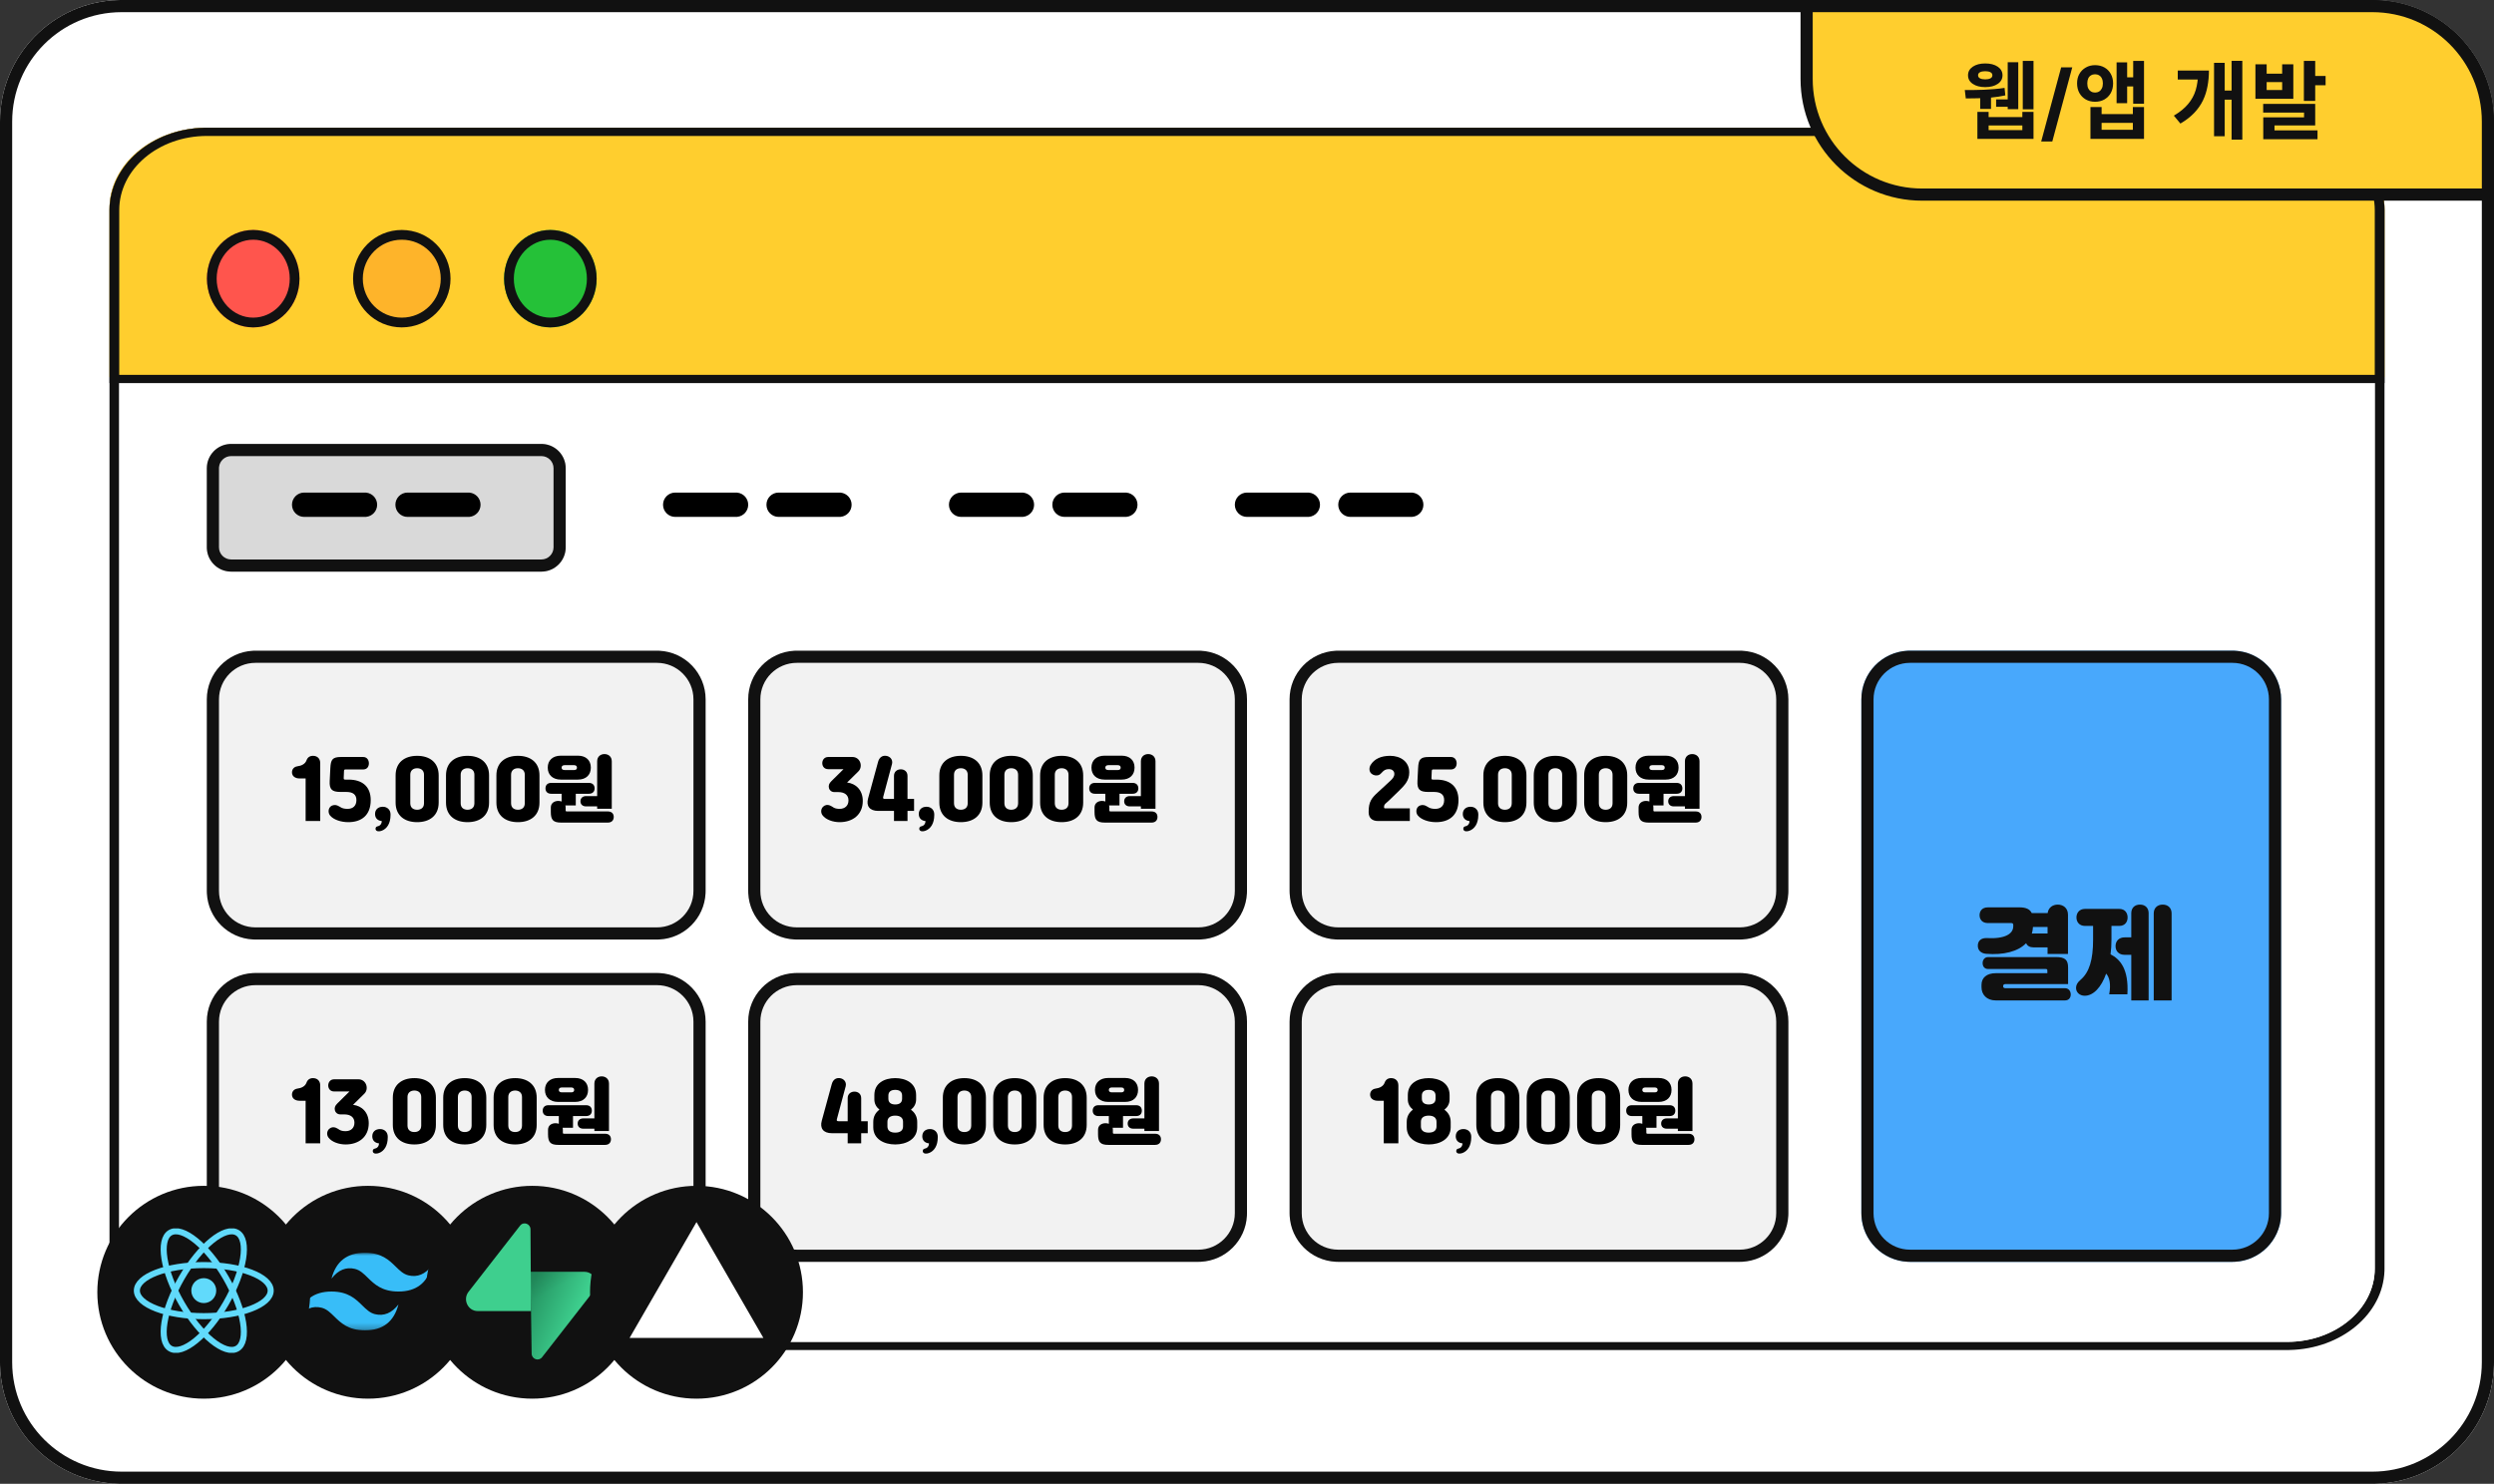 <svg width="410" height="244" viewBox="0 0 410 244" fill="none" xmlns="http://www.w3.org/2000/svg">
<rect x="0" y="0" width="410" height="244" fill="#333333" stroke="none"/>
<path d="M0 20C0 8.954 8.954 0 20 0H390C401.046 0 410 8.954 410 20V224C410 235.046 401.046 244 390 244H20C8.954 244 0 235.046 0 224V20Z" fill="white"/>
<path d="M390 242V244H20V242H390ZM408 224V20C408 10.059 399.941 2 390 2H20C10.059 2 2 10.059 2 20V224C2 233.941 10.059 242 20 242V244L19.483 243.993C8.848 243.724 0.276 235.152 0.007 224.517L0 224V20C2.79059e-06 9.127 8.676 0.281 19.483 0.007L20 0H390L390.517 0.007C401.324 0.281 410 9.127 410 20V224L409.993 224.517C409.724 235.152 401.152 243.724 390.517 243.993L390 244V242C399.941 242 408 233.941 408 224Z" fill="#111111"/>
<path d="M375.983 220.66V222H34.017V220.66H375.983ZM390.398 208.6V34.4C390.398 27.739 383.944 22.34 375.983 22.34H34.017C26.056 22.34 19.602 27.739 19.602 34.4V208.6C19.602 215.261 26.056 220.66 34.017 220.66V222L33.603 221.995C25.086 221.815 18.221 216.072 18.006 208.946L18 208.6V34.4C18 27.115 24.949 21.188 33.603 21.005L34.017 21H375.983L376.397 21.005C385.051 21.188 392 27.115 392 34.4V208.6L391.995 208.946C391.779 216.072 384.914 221.815 376.397 221.995L375.983 222V220.66C383.944 220.66 390.398 215.261 390.398 208.6Z" fill="#111111"/>
<path d="M34.017 220.66H375.983C383.944 220.66 390.398 215.261 390.398 208.6V34.4C390.398 27.739 383.944 22.34 375.983 22.34H34.017C26.056 22.34 19.602 27.739 19.602 34.4V208.6C19.602 215.261 26.056 220.66 34.017 220.66Z" fill="white"/>
<path d="M18 34.226C18 26.921 25.171 21 34.017 21H375.983C384.829 21 392 26.921 392 34.226V62H18V34.226Z" fill="#FFCE2E"/>
<path d="M390.398 34.548C390.398 27.814 383.944 22.355 375.983 22.355H34.017C26.056 22.355 19.602 27.814 19.602 34.548V61.645H390.398V34.548ZM392 63H18V34.548C18 27.183 24.949 21.19 33.603 21.005L34.017 21H375.983L376.397 21.005C385.051 21.19 392 27.183 392 34.548V63Z" fill="#111111"/>
<path d="M49.234 45.826C49.234 50.249 45.828 53.835 41.626 53.835C37.424 53.835 34.018 50.249 34.018 45.826C34.018 41.403 37.424 37.818 41.626 37.818C45.828 37.818 49.234 41.403 49.234 45.826Z" fill="#FF554D"/>
<path d="M47.632 45.826C47.632 42.21 44.867 39.42 41.626 39.42C38.385 39.42 35.619 42.21 35.619 45.826C35.619 49.443 38.385 52.233 41.626 52.233V53.835C37.424 53.835 34.018 50.249 34.018 45.826C34.018 41.403 37.424 37.818 41.626 37.818C45.828 37.818 49.234 41.403 49.234 45.826C49.234 50.249 45.828 53.835 41.626 53.835V52.233C44.867 52.233 47.632 49.443 47.632 45.826Z" fill="#111111"/>
<path d="M74.06 45.826C74.06 50.249 70.475 53.835 66.052 53.835C61.629 53.835 58.043 50.249 58.043 45.826C58.043 41.403 61.629 37.818 66.052 37.818C70.475 37.818 74.06 41.403 74.06 45.826Z" fill="#FEB42A"/>
<path d="M72.458 45.826C72.458 42.288 69.59 39.42 66.052 39.42C62.513 39.42 59.645 42.288 59.645 45.826C59.645 49.365 62.513 52.233 66.052 52.233V53.835C61.629 53.835 58.043 50.249 58.043 45.826C58.043 41.403 61.629 37.818 66.052 37.818C70.475 37.818 74.06 41.403 74.06 45.826C74.06 50.249 70.475 53.835 66.052 53.835V52.233C69.59 52.233 72.458 49.365 72.458 45.826Z" fill="#111111"/>
<path d="M98.085 45.826C98.085 50.249 94.679 53.835 90.477 53.835C86.275 53.835 82.869 50.249 82.869 45.826C82.869 41.403 86.275 37.818 90.477 37.818C94.679 37.818 98.085 41.403 98.085 45.826Z" fill="#25C138"/>
<path d="M96.484 45.826C96.484 42.21 93.718 39.42 90.477 39.42C87.236 39.42 84.471 42.21 84.471 45.826C84.471 49.443 87.236 52.233 90.477 52.233V53.835C86.275 53.835 82.869 50.249 82.869 45.826C82.869 41.403 86.275 37.818 90.477 37.818C94.679 37.818 98.085 41.403 98.085 45.826C98.085 50.249 94.679 53.835 90.477 53.835V52.233C93.718 52.233 96.484 49.443 96.484 45.826Z" fill="#111111"/>
<path d="M34 77C34 74.791 35.791 73 38 73H89C91.209 73 93 74.791 93 77V90C93 92.209 91.209 94 89 94H38C35.791 94 34 92.209 34 90V77Z" fill="#D9D9D9"/>
<path d="M89 92V94H38V92H89ZM91 90V77C91 75.895 90.105 75 89 75H38C36.964 75 36.113 75.787 36.011 76.796L36 77V90C36 91.105 36.895 92 38 92V94L37.794 93.995C35.749 93.891 34.109 92.251 34.005 90.206L34 90V77C34 74.86 35.681 73.112 37.794 73.005L38 73H89L89.206 73.005C91.319 73.112 93 74.86 93 77V90L92.995 90.206C92.891 92.251 91.251 93.891 89.206 93.995L89 94V92C90.105 92 91 91.105 91 90Z" fill="#111111"/>
<path d="M60 81L60.204 81.011C61.213 81.113 62 81.964 62 83C62 84.036 61.213 84.887 60.204 84.989L60 85H50C48.895 85 48 84.105 48 83C48 81.895 48.895 81 50 81H60Z" fill="black"/>
<path d="M121 81L121.204 81.011C122.213 81.113 123 81.964 123 83C123 84.036 122.213 84.887 121.204 84.989L121 85H111C109.895 85 109 84.105 109 83C109 81.895 109.895 81 111 81H121Z" fill="black"/>
<path d="M168 81L168.204 81.011C169.213 81.113 170 81.964 170 83C170 84.036 169.213 84.887 168.204 84.989L168 85H158C156.895 85 156 84.105 156 83C156 81.895 156.895 81 158 81H168Z" fill="black"/>
<path d="M215 81L215.204 81.011C216.213 81.113 217 81.964 217 83C217 84.036 216.213 84.887 215.204 84.989L215 85H205C203.895 85 203 84.105 203 83C203 81.895 203.895 81 205 81H215Z" fill="black"/>
<path d="M77 81L77.204 81.011C78.213 81.113 79 81.964 79 83C79 84.036 78.213 84.887 77.204 84.989L77 85H67C65.895 85 65 84.105 65 83C65 81.895 65.895 81 67 81H77Z" fill="black"/>
<path d="M138 81L138.204 81.011C139.213 81.113 140 81.964 140 83C140 84.036 139.213 84.887 138.204 84.989L138 85H128C126.895 85 126 84.105 126 83C126 81.895 126.895 81 128 81H138Z" fill="black"/>
<path d="M185 81L185.204 81.011C186.213 81.113 187 81.964 187 83C187 84.036 186.213 84.887 185.204 84.989L185 85H175C173.895 85 173 84.105 173 83C173 81.895 173.895 81 175 81H185Z" fill="black"/>
<path d="M232 81L232.204 81.011C233.213 81.113 234 81.964 234 83C234 84.036 233.213 84.887 232.204 84.989L232 85H222C220.895 85 220 84.105 220 83C220 81.895 220.895 81 222 81H232Z" fill="black"/>
<path d="M34 115C34 110.582 37.582 107 42 107H108C112.418 107 116 110.582 116 115V146.5C116 150.918 112.418 154.5 108 154.5H42C37.582 154.5 34 150.918 34 146.5V115Z" fill="#F2F2F2"/>
<path d="M108 152.5V154.5H42V152.5H108ZM114 146.5V115C114 111.686 111.314 109 108 109H42C38.686 109 36 111.686 36 115V146.5C36 149.814 38.686 152.5 42 152.5V154.5L41.588 154.489C37.498 154.282 34.218 151.002 34.011 146.912L34 146.5V115C34 110.72 37.361 107.225 41.588 107.011L42 107H108L108.412 107.011C112.639 107.225 116 110.72 116 115V146.5L115.989 146.912C115.782 151.002 112.502 154.282 108.412 154.489L108 154.5V152.5C111.314 152.5 114 149.814 114 146.5Z" fill="#111111"/>
<path d="M123 115C123 110.582 126.582 107 131 107H197C201.418 107 205 110.582 205 115V146.5C205 150.918 201.418 154.5 197 154.5H131C126.582 154.5 123 150.918 123 146.5V115Z" fill="#F2F2F2"/>
<path d="M197 152.5V154.5H131V152.5H197ZM203 146.5V115C203 111.686 200.314 109 197 109H131C127.686 109 125 111.686 125 115V146.5C125 149.814 127.686 152.5 131 152.5V154.5L130.588 154.489C126.498 154.282 123.218 151.002 123.011 146.912L123 146.5V115C123 110.72 126.361 107.225 130.588 107.011L131 107H197L197.412 107.011C201.639 107.225 205 110.72 205 115V146.5L204.989 146.912C204.782 151.002 201.502 154.282 197.412 154.489L197 154.5V152.5C200.314 152.5 203 149.814 203 146.5Z" fill="#111111"/>
<path d="M212 115C212 110.582 215.582 107 220 107H286C290.418 107 294 110.582 294 115V146.5C294 150.918 290.418 154.5 286 154.5H220C215.582 154.5 212 150.918 212 146.5V115Z" fill="#F2F2F2"/>
<path d="M286 152.5V154.5H220V152.5H286ZM292 146.5V115C292 111.686 289.314 109 286 109H220C216.686 109 214 111.686 214 115V146.5C214 149.814 216.686 152.5 220 152.5V154.5L219.588 154.489C215.498 154.282 212.218 151.002 212.011 146.912L212 146.5V115C212 110.72 215.361 107.225 219.588 107.011L220 107H286L286.412 107.011C290.639 107.225 294 110.72 294 115V146.5L293.989 146.912C293.782 151.002 290.502 154.282 286.412 154.489L286 154.5V152.5C289.314 152.5 292 149.814 292 146.5Z" fill="#111111"/>
<path d="M34 168C34 163.582 37.582 160 42 160H108C112.418 160 116 163.582 116 168V199.5C116 203.918 112.418 207.5 108 207.5H42C37.582 207.5 34 203.918 34 199.5V168Z" fill="#F2F2F2"/>
<path d="M108 205.5V207.5H42V205.5H108ZM114 199.5V168C114 164.686 111.314 162 108 162H42C38.686 162 36 164.686 36 168V199.5C36 202.814 38.686 205.5 42 205.5V207.5L41.588 207.489C37.498 207.282 34.218 204.002 34.011 199.912L34 199.5V168C34 163.72 37.361 160.225 41.588 160.011L42 160H108L108.412 160.011C112.639 160.225 116 163.72 116 168V199.5L115.989 199.912C115.782 204.002 112.502 207.282 108.412 207.489L108 207.5V205.5C111.314 205.5 114 202.814 114 199.5Z" fill="#111111"/>
<path d="M123 168C123 163.582 126.582 160 131 160H197C201.418 160 205 163.582 205 168V199.5C205 203.918 201.418 207.5 197 207.5H131C126.582 207.5 123 203.918 123 199.5V168Z" fill="#F2F2F2"/>
<path d="M197 205.5V207.5H131V205.5H197ZM203 199.5V168C203 164.686 200.314 162 197 162H131C127.686 162 125 164.686 125 168V199.5C125 202.814 127.686 205.5 131 205.5V207.5L130.588 207.489C126.498 207.282 123.218 204.002 123.011 199.912L123 199.5V168C123 163.72 126.361 160.225 130.588 160.011L131 160H197L197.412 160.011C201.639 160.225 205 163.72 205 168V199.5L204.989 199.912C204.782 204.002 201.502 207.282 197.412 207.489L197 207.5V205.5C200.314 205.5 203 202.814 203 199.5Z" fill="#111111"/>
<path d="M212 168C212 163.582 215.582 160 220 160H286C290.418 160 294 163.582 294 168V199.5C294 203.918 290.418 207.5 286 207.5H220C215.582 207.5 212 203.918 212 199.5V168Z" fill="#F2F2F2"/>
<path d="M286 205.5V207.5H220V205.5H286ZM292 199.5V168C292 164.686 289.314 162 286 162H220C216.686 162 214 164.686 214 168V199.5C214 202.814 216.686 205.5 220 205.5V207.5L219.588 207.489C215.498 207.282 212.218 204.002 212.011 199.912L212 199.5V168C212 163.72 215.361 160.225 219.588 160.011L220 160H286L286.412 160.011C290.639 160.225 294 163.72 294 168V199.5L293.989 199.912C293.782 204.002 290.502 207.282 286.412 207.489L286 207.5V205.5C289.314 205.5 292 202.814 292 199.5Z" fill="#111111"/>
<path d="M306 115C306 110.582 309.582 107 314 107H367C371.418 107 375 110.582 375 115V199.5C375 203.918 371.418 207.5 367 207.5H314C309.582 207.5 306 203.918 306 199.5V115Z" fill="#48A8FC"/>
<path d="M367 205.5V207.5H314V205.5H367ZM373 199.5V115C373 111.686 370.314 109 367 109H314C310.686 109 308 111.686 308 115V199.5C308 202.814 310.686 205.5 314 205.5V207.5L313.588 207.489C309.498 207.282 306.218 204.002 306.011 199.912L306 199.5V115C306 110.72 309.361 107.225 313.588 107.011L314 107H367L367.412 107.011C371.639 107.225 375 110.72 375 115V199.5L374.989 199.912C374.782 204.002 371.502 207.282 367.412 207.489L367 207.5V205.5C370.314 205.5 373 202.814 373 199.5Z" fill="#111111"/>
<path d="M351.797 148.754C352.686 148.754 353.224 149.325 353.224 150.164V164.514H350.37V157.012H349.279C348.356 157.012 347.785 156.441 347.785 155.585C347.785 154.746 348.339 154.142 349.279 154.142H350.37V150.164C350.37 149.325 350.907 148.754 351.797 148.754ZM355.54 148.754C356.429 148.754 357 149.325 357 150.197V164.514H354.063V150.197C354.063 149.325 354.65 148.754 355.54 148.754ZM346.963 156.928C348.49 157.717 349.984 159.294 349.732 163.507H346.745C347.047 161.795 346.795 160.738 346.241 160.1C345.436 162.383 344.127 163.742 342.717 163.742C341.928 163.742 341.29 163.222 341.29 162.45C341.29 161.997 341.508 161.56 342.029 161.124C343.472 159.899 344.093 157.817 344.093 154.544V152.262H342.784C341.777 152.262 341.357 151.557 341.357 150.869C341.357 150.197 341.76 149.459 342.784 149.459H348.373C349.397 149.459 349.766 150.197 349.766 150.869C349.766 151.557 349.38 152.262 348.373 152.262H347.114V154.494C347.114 155.35 347.064 156.172 346.963 156.928Z" fill="#111111"/>
<path d="M333.083 155.098C331.757 156.475 329.357 157.079 326.504 156.844C325.715 156.777 325.094 156.307 325.144 155.417C325.195 154.628 325.782 154.226 326.588 154.259C329.643 154.427 330.969 153.554 330.969 152.312V152.077C330.969 151.893 330.851 151.792 330.666 151.792H326.806C325.833 151.792 325.43 151.154 325.43 150.499C325.43 149.845 325.816 149.207 326.806 149.207H331.976C333.067 149.207 333.704 149.509 334.006 150.147H336.625C336.742 149.224 337.481 148.754 338.286 148.754C339.176 148.754 339.965 149.325 339.965 150.416V156.877H336.608V155.786H334.275C333.704 155.786 333.268 155.551 333.083 155.098ZM334.275 153.504H336.608V152.43H334.208C334.191 152.816 334.124 153.185 334.023 153.521C334.107 153.504 334.191 153.504 334.275 153.504ZM329.659 162.5H339.461C340.133 162.5 340.418 163.037 340.418 163.541C340.418 164.011 340.149 164.514 339.461 164.514H328.098C326.571 164.514 325.749 163.524 325.749 162.349V161.946C325.749 160.805 326.571 160.033 328.098 160.033H336.574V159.63C336.574 159.429 336.524 159.345 336.306 159.345H326.856C326.202 159.345 325.933 158.875 325.933 158.371C325.933 157.901 326.219 157.381 326.856 157.381H337.984C339.461 157.381 339.982 157.817 339.982 159.11V161.829H329.659C329.424 161.829 329.307 161.963 329.307 162.131V162.215C329.307 162.366 329.424 162.5 329.659 162.5Z" fill="#111111"/>
<path d="M96.347 130.912H98.171V125.188C98.171 124.408 98.735 124 99.371 124C100.007 124 100.571 124.408 100.571 125.188V132.988H98.171V132.604H96.347C95.795 132.604 95.423 132.292 95.423 131.764C95.423 131.248 95.783 130.912 96.347 130.912ZM95.003 128.2H92.207C90.851 128.2 90.047 127.408 90.047 126.244V126.208C90.047 125.056 90.851 124.264 92.207 124.264H95.003C96.359 124.264 97.127 125.056 97.127 126.208V126.244C97.127 127.408 96.359 128.2 95.003 128.2ZM92.327 126.22V126.256C92.327 126.472 92.483 126.628 92.819 126.628H94.367C94.703 126.628 94.847 126.472 94.847 126.256V126.22C94.847 125.992 94.703 125.824 94.367 125.824H92.819C92.483 125.824 92.327 125.992 92.327 126.22ZM93.203 133.432H99.923C100.619 133.432 100.895 133.864 100.895 134.344C100.895 134.836 100.607 135.268 99.923 135.268H92.255C90.911 135.268 90.551 134.8 90.551 133.516V132.784C90.551 132.076 91.115 131.704 91.787 131.704C91.979 131.704 92.171 131.74 92.327 131.8V130.528H90.623C89.975 130.528 89.675 130.144 89.675 129.64C89.675 129.148 89.963 128.74 90.623 128.74H96.803C97.463 128.74 97.751 129.148 97.751 129.64C97.751 130.144 97.451 130.528 96.803 130.528H94.655V132.448H92.939C92.975 132.556 92.987 132.664 92.987 132.784V133.228C92.987 133.396 93.035 133.432 93.203 133.432Z" fill="black"/>
<path d="M85.145 135.196C83.07 135.196 81.606 134.104 81.606 131.98V127.504C81.606 125.392 83.07 124.288 85.145 124.288C87.222 124.288 88.686 125.392 88.686 127.504V131.98C88.686 134.104 87.222 135.196 85.145 135.196ZM85.145 133.156C85.746 133.156 86.273 132.856 86.273 132.088V127.396C86.273 126.652 85.746 126.328 85.145 126.328C84.546 126.328 84.017 126.652 84.017 127.396V132.088C84.017 132.856 84.546 133.156 85.145 133.156Z" fill="black"/>
<path d="M76.86 135.196C74.784 135.196 73.32 134.104 73.32 131.98V127.504C73.32 125.392 74.784 124.288 76.86 124.288C78.936 124.288 80.4 125.392 80.4 127.504V131.98C80.4 134.104 78.936 135.196 76.86 135.196ZM76.86 133.156C77.46 133.156 77.988 132.856 77.988 132.088V127.396C77.988 126.652 77.46 126.328 76.86 126.328C76.26 126.328 75.732 126.652 75.732 127.396V132.088C75.732 132.856 76.26 133.156 76.86 133.156Z" fill="black"/>
<path d="M68.575 135.196C66.499 135.196 65.035 134.104 65.035 131.98V127.504C65.035 125.392 66.499 124.288 68.575 124.288C70.651 124.288 72.115 125.392 72.115 127.504V131.98C72.115 134.104 70.651 135.196 68.575 135.196ZM68.575 133.156C69.175 133.156 69.703 132.856 69.703 132.088V127.396C69.703 126.652 69.175 126.328 68.575 126.328C67.975 126.328 67.447 126.652 67.447 127.396V132.088C67.447 132.856 67.975 133.156 68.575 133.156Z" fill="black"/>
<path d="M62.329 135.796C62.593 135.652 62.761 135.376 62.761 135.028V135.016C62.089 134.956 61.657 134.536 61.657 133.852C61.657 133.12 62.173 132.664 62.929 132.664C63.685 132.664 64.201 133.192 64.201 133.912V134.02C64.201 135.412 63.613 136.276 62.773 136.6C62.569 136.672 62.353 136.72 62.161 136.696C61.957 136.672 61.717 136.564 61.741 136.24C61.753 136.048 61.861 135.928 62.077 135.88C62.161 135.856 62.233 135.844 62.329 135.796Z" fill="black"/>
<path d="M56.792 128.2H57.308C59.504 128.2 60.944 129.292 60.944 131.572C60.944 134.116 59.372 135.196 57.26 135.196C56.036 135.196 54.848 134.788 54.284 134.128C53.912 133.696 53.936 132.988 54.344 132.628C54.68 132.328 55.184 132.328 55.496 132.472C55.76 132.592 55.928 132.712 56.108 132.808C56.3 132.904 56.6 133.012 57.128 133.012C57.992 133.012 58.592 132.544 58.592 131.572C58.592 130.684 58.052 130.228 56.936 130.228H55.964C54.548 130.228 54.128 129.784 54.2 128.428L54.308 126.28C54.38 124.924 54.644 124.48 56.06 124.48H59.696C60.38 124.48 60.644 125.044 60.644 125.524C60.644 126.004 60.392 126.532 59.696 126.532H56.852C56.636 126.532 56.564 126.556 56.552 126.784L56.504 127.948C56.492 128.176 56.576 128.2 56.792 128.2Z" fill="black"/>
<path d="M50.388 125.032C50.568 124.54 50.94 124.288 51.444 124.288C52.14 124.288 52.644 124.708 52.644 125.5V135.004H50.244V128.008H49.236C48.564 128.008 48 127.66 48 127C48 126.448 48.384 126.088 48.864 126.016C49.512 125.932 50.16 125.668 50.388 125.032Z" fill="black"/>
<path d="M185.732 130.912H187.556V125.188C187.556 124.408 188.12 124 188.756 124C189.392 124 189.956 124.408 189.956 125.188V132.988H187.556V132.604H185.732C185.18 132.604 184.808 132.292 184.808 131.764C184.808 131.248 185.168 130.912 185.732 130.912ZM184.388 128.2H181.592C180.236 128.2 179.432 127.408 179.432 126.244V126.208C179.432 125.056 180.236 124.264 181.592 124.264H184.388C185.744 124.264 186.512 125.056 186.512 126.208V126.244C186.512 127.408 185.744 128.2 184.388 128.2ZM181.712 126.22V126.256C181.712 126.472 181.868 126.628 182.204 126.628H183.752C184.088 126.628 184.232 126.472 184.232 126.256V126.22C184.232 125.992 184.088 125.824 183.752 125.824H182.204C181.868 125.824 181.712 125.992 181.712 126.22ZM182.588 133.432H189.308C190.004 133.432 190.28 133.864 190.28 134.344C190.28 134.836 189.992 135.268 189.308 135.268H181.64C180.296 135.268 179.936 134.8 179.936 133.516V132.784C179.936 132.076 180.5 131.704 181.172 131.704C181.364 131.704 181.556 131.74 181.712 131.8V130.528H180.008C179.36 130.528 179.06 130.144 179.06 129.64C179.06 129.148 179.348 128.74 180.008 128.74H186.188C186.848 128.74 187.136 129.148 187.136 129.64C187.136 130.144 186.836 130.528 186.188 130.528H184.04V132.448H182.324C182.36 132.556 182.372 132.664 182.372 132.784V133.228C182.372 133.396 182.42 133.432 182.588 133.432Z" fill="black"/>
<path d="M174.53 135.196C172.454 135.196 170.99 134.104 170.99 131.98V127.504C170.99 125.392 172.454 124.288 174.53 124.288C176.606 124.288 178.07 125.392 178.07 127.504V131.98C178.07 134.104 176.606 135.196 174.53 135.196ZM174.53 133.156C175.13 133.156 175.658 132.856 175.658 132.088V127.396C175.658 126.652 175.13 126.328 174.53 126.328C173.93 126.328 173.402 126.652 173.402 127.396V132.088C173.402 132.856 173.93 133.156 174.53 133.156Z" fill="black"/>
<path d="M166.245 135.196C164.169 135.196 162.705 134.104 162.705 131.98V127.504C162.705 125.392 164.169 124.288 166.245 124.288C168.321 124.288 169.785 125.392 169.785 127.504V131.98C169.785 134.104 168.321 135.196 166.245 135.196ZM166.245 133.156C166.845 133.156 167.373 132.856 167.373 132.088V127.396C167.373 126.652 166.845 126.328 166.245 126.328C165.645 126.328 165.117 126.652 165.117 127.396V132.088C165.117 132.856 165.645 133.156 166.245 133.156Z" fill="black"/>
<path d="M157.96 135.196C155.884 135.196 154.42 134.104 154.42 131.98V127.504C154.42 125.392 155.884 124.288 157.96 124.288C160.036 124.288 161.5 125.392 161.5 127.504V131.98C161.5 134.104 160.036 135.196 157.96 135.196ZM157.96 133.156C158.56 133.156 159.088 132.856 159.088 132.088V127.396C159.088 126.652 158.56 126.328 157.96 126.328C157.36 126.328 156.832 126.652 156.832 127.396V132.088C156.832 132.856 157.36 133.156 157.96 133.156Z" fill="black"/>
<path d="M151.714 135.796C151.978 135.652 152.146 135.376 152.146 135.028V135.016C151.474 134.956 151.042 134.536 151.042 133.852C151.042 133.12 151.558 132.664 152.314 132.664C153.07 132.664 153.586 133.192 153.586 133.912V134.02C153.586 135.412 152.998 136.276 152.158 136.6C151.954 136.672 151.738 136.72 151.546 136.696C151.342 136.672 151.102 136.564 151.126 136.24C151.138 136.048 151.246 135.928 151.462 135.88C151.546 135.856 151.618 135.844 151.714 135.796Z" fill="black"/>
<path d="M145.54 131.38H146.968V127.588C146.968 126.844 147.532 126.508 148.084 126.508C148.636 126.508 149.188 126.844 149.188 127.588V131.38H150.268V133.348H149.188V135.004H146.968V133.348H144.388C142.936 133.348 142.372 132.52 142.708 131.296L144.352 125.272C144.556 124.54 145.048 124.216 145.66 124.288C146.296 124.36 146.812 124.888 146.644 125.62L145.192 131.044C145.12 131.308 145.216 131.38 145.54 131.38Z" fill="black"/>
<path d="M141.105 126.856L139.257 128.68C140.709 128.848 141.837 129.928 141.837 131.704C141.837 133.984 140.169 135.196 138.033 135.196C136.965 135.196 135.777 134.812 135.213 134.056C134.889 133.612 134.937 132.988 135.345 132.628C135.681 132.328 136.053 132.316 136.401 132.436C136.665 132.532 136.857 132.688 137.061 132.808C137.277 132.928 137.589 133.012 138.021 133.012C138.909 133.012 139.485 132.484 139.485 131.62C139.485 130.708 138.813 130.252 137.817 130.252H137.169C136.701 130.252 136.365 129.952 136.281 129.616C136.173 129.184 136.269 128.848 136.677 128.452L138.669 126.484H136.161C135.453 126.484 135.177 125.956 135.177 125.488C135.177 125.032 135.465 124.48 136.161 124.48H140.133C141.429 124.48 141.921 126.064 141.105 126.856Z" fill="black"/>
<path d="M275.169 130.912H276.993V125.188C276.993 124.408 277.557 124 278.193 124C278.829 124 279.393 124.408 279.393 125.188V132.988H276.993V132.604H275.169C274.617 132.604 274.245 132.292 274.245 131.764C274.245 131.248 274.605 130.912 275.169 130.912ZM273.825 128.2H271.029C269.673 128.2 268.869 127.408 268.869 126.244V126.208C268.869 125.056 269.673 124.264 271.029 124.264H273.825C275.181 124.264 275.949 125.056 275.949 126.208V126.244C275.949 127.408 275.181 128.2 273.825 128.2ZM271.149 126.22V126.256C271.149 126.472 271.305 126.628 271.641 126.628H273.189C273.525 126.628 273.669 126.472 273.669 126.256V126.22C273.669 125.992 273.525 125.824 273.189 125.824H271.641C271.305 125.824 271.149 125.992 271.149 126.22ZM272.025 133.432H278.745C279.441 133.432 279.717 133.864 279.717 134.344C279.717 134.836 279.429 135.268 278.745 135.268H271.077C269.733 135.268 269.373 134.8 269.373 133.516V132.784C269.373 132.076 269.937 131.704 270.609 131.704C270.801 131.704 270.993 131.74 271.149 131.8V130.528H269.445C268.797 130.528 268.497 130.144 268.497 129.64C268.497 129.148 268.785 128.74 269.445 128.74H275.625C276.285 128.74 276.573 129.148 276.573 129.64C276.573 130.144 276.273 130.528 275.625 130.528H273.477V132.448H271.761C271.797 132.556 271.809 132.664 271.809 132.784V133.228C271.809 133.396 271.857 133.432 272.025 133.432Z" fill="black"/>
<path d="M263.968 135.196C261.892 135.196 260.428 134.104 260.428 131.98V127.504C260.428 125.392 261.892 124.288 263.968 124.288C266.044 124.288 267.508 125.392 267.508 127.504V131.98C267.508 134.104 266.044 135.196 263.968 135.196ZM263.968 133.156C264.568 133.156 265.096 132.856 265.096 132.088V127.396C265.096 126.652 264.568 126.328 263.968 126.328C263.368 126.328 262.84 126.652 262.84 127.396V132.088C262.84 132.856 263.368 133.156 263.968 133.156Z" fill="black"/>
<path d="M255.683 135.196C253.607 135.196 252.143 134.104 252.143 131.98V127.504C252.143 125.392 253.607 124.288 255.683 124.288C257.759 124.288 259.223 125.392 259.223 127.504V131.98C259.223 134.104 257.759 135.196 255.683 135.196ZM255.683 133.156C256.283 133.156 256.811 132.856 256.811 132.088V127.396C256.811 126.652 256.283 126.328 255.683 126.328C255.083 126.328 254.555 126.652 254.555 127.396V132.088C254.555 132.856 255.083 133.156 255.683 133.156Z" fill="black"/>
<path d="M247.397 135.196C245.321 135.196 243.857 134.104 243.857 131.98V127.504C243.857 125.392 245.321 124.288 247.397 124.288C249.473 124.288 250.937 125.392 250.937 127.504V131.98C250.937 134.104 249.473 135.196 247.397 135.196ZM247.397 133.156C247.997 133.156 248.525 132.856 248.525 132.088V127.396C248.525 126.652 247.997 126.328 247.397 126.328C246.797 126.328 246.269 126.652 246.269 127.396V132.088C246.269 132.856 246.797 133.156 247.397 133.156Z" fill="black"/>
<path d="M241.151 135.796C241.415 135.652 241.583 135.376 241.583 135.028V135.016C240.911 134.956 240.479 134.536 240.479 133.852C240.479 133.12 240.995 132.664 241.751 132.664C242.507 132.664 243.023 133.192 243.023 133.912V134.02C243.023 135.412 242.435 136.276 241.595 136.6C241.391 136.672 241.175 136.72 240.983 136.696C240.779 136.672 240.539 136.564 240.563 136.24C240.575 136.048 240.683 135.928 240.899 135.88C240.983 135.856 241.055 135.844 241.151 135.796Z" fill="black"/>
<path d="M235.614 128.2H236.13C238.326 128.2 239.766 129.292 239.766 131.572C239.766 134.116 238.194 135.196 236.082 135.196C234.858 135.196 233.67 134.788 233.106 134.128C232.734 133.696 232.758 132.988 233.166 132.628C233.502 132.328 234.006 132.328 234.318 132.472C234.582 132.592 234.75 132.712 234.93 132.808C235.122 132.904 235.422 133.012 235.95 133.012C236.814 133.012 237.414 132.544 237.414 131.572C237.414 130.684 236.874 130.228 235.758 130.228H234.786C233.37 130.228 232.95 129.784 233.022 128.428L233.13 126.28C233.202 124.924 233.466 124.48 234.882 124.48H238.518C239.202 124.48 239.466 125.044 239.466 125.524C239.466 126.004 239.214 126.532 238.518 126.532H235.674C235.458 126.532 235.386 126.556 235.374 126.784L235.326 127.948C235.314 128.176 235.398 128.2 235.614 128.2Z" fill="black"/>
<path d="M231.768 135.004H226.488C225.588 135.004 225 134.488 225 133.588V133.456C225 131.848 225.48 131.236 226.488 130.312L228.492 128.464C228.972 128.032 229.224 127.708 229.224 127.252C229.224 126.724 228.768 126.472 228.336 126.472C227.748 126.472 227.46 126.724 227.22 126.988C227.052 127.18 226.824 127.408 226.596 127.468C226.272 127.564 225.828 127.528 225.48 127.24C225.048 126.892 225.048 126.244 225.324 125.788C225.936 124.792 227.04 124.288 228.528 124.288C230.22 124.288 231.672 125.224 231.672 127.012C231.672 128.356 230.928 129.124 229.932 130.096L228.396 131.584C227.88 132.088 227.532 132.22 227.532 132.664V132.748C227.532 132.868 227.58 132.928 227.712 132.928H231.768V135.004Z" fill="black"/>
<path d="M186.309 183.912H188.133V178.188C188.133 177.408 188.697 177 189.333 177C189.969 177 190.533 177.408 190.533 178.188V185.988H188.133V185.604H186.309C185.757 185.604 185.385 185.292 185.385 184.764C185.385 184.248 185.745 183.912 186.309 183.912ZM184.965 181.2H182.169C180.813 181.2 180.009 180.408 180.009 179.244V179.208C180.009 178.056 180.813 177.264 182.169 177.264H184.965C186.321 177.264 187.089 178.056 187.089 179.208V179.244C187.089 180.408 186.321 181.2 184.965 181.2ZM182.289 179.22V179.256C182.289 179.472 182.445 179.628 182.781 179.628H184.329C184.665 179.628 184.809 179.472 184.809 179.256V179.22C184.809 178.992 184.665 178.824 184.329 178.824H182.781C182.445 178.824 182.289 178.992 182.289 179.22ZM183.165 186.432H189.885C190.581 186.432 190.857 186.864 190.857 187.344C190.857 187.836 190.569 188.268 189.885 188.268H182.217C180.873 188.268 180.513 187.8 180.513 186.516V185.784C180.513 185.076 181.077 184.704 181.749 184.704C181.941 184.704 182.133 184.74 182.289 184.8V183.528H180.585C179.937 183.528 179.637 183.144 179.637 182.64C179.637 182.148 179.925 181.74 180.585 181.74H186.765C187.425 181.74 187.713 182.148 187.713 182.64C187.713 183.144 187.413 183.528 186.765 183.528H184.617V185.448H182.901C182.937 185.556 182.949 185.664 182.949 185.784V186.228C182.949 186.396 182.997 186.432 183.165 186.432Z" fill="black"/>
<path d="M175.107 188.196C173.031 188.196 171.567 187.104 171.567 184.98V180.504C171.567 178.392 173.031 177.288 175.107 177.288C177.183 177.288 178.647 178.392 178.647 180.504V184.98C178.647 187.104 177.183 188.196 175.107 188.196ZM175.107 186.156C175.707 186.156 176.235 185.856 176.235 185.088V180.396C176.235 179.652 175.707 179.328 175.107 179.328C174.507 179.328 173.979 179.652 173.979 180.396V185.088C173.979 185.856 174.507 186.156 175.107 186.156Z" fill="black"/>
<path d="M166.822 188.196C164.746 188.196 163.282 187.104 163.282 184.98V180.504C163.282 178.392 164.746 177.288 166.822 177.288C168.898 177.288 170.362 178.392 170.362 180.504V184.98C170.362 187.104 168.898 188.196 166.822 188.196ZM166.822 186.156C167.422 186.156 167.95 185.856 167.95 185.088V180.396C167.95 179.652 167.422 179.328 166.822 179.328C166.222 179.328 165.694 179.652 165.694 180.396V185.088C165.694 185.856 166.222 186.156 166.822 186.156Z" fill="black"/>
<path d="M158.537 188.196C156.461 188.196 154.997 187.104 154.997 184.98V180.504C154.997 178.392 156.461 177.288 158.537 177.288C160.613 177.288 162.077 178.392 162.077 180.504V184.98C162.077 187.104 160.613 188.196 158.537 188.196ZM158.537 186.156C159.137 186.156 159.665 185.856 159.665 185.088V180.396C159.665 179.652 159.137 179.328 158.537 179.328C157.937 179.328 157.409 179.652 157.409 180.396V185.088C157.409 185.856 157.937 186.156 158.537 186.156Z" fill="black"/>
<path d="M152.291 188.796C152.555 188.652 152.723 188.376 152.723 188.028V188.016C152.051 187.956 151.619 187.536 151.619 186.852C151.619 186.12 152.135 185.664 152.891 185.664C153.647 185.664 154.163 186.192 154.163 186.912V187.02C154.163 188.412 153.575 189.276 152.735 189.6C152.531 189.672 152.315 189.72 152.123 189.696C151.919 189.672 151.679 189.564 151.703 189.24C151.715 189.048 151.823 188.928 152.039 188.88C152.123 188.856 152.195 188.844 152.291 188.796Z" fill="black"/>
<path d="M149.752 182.484C150.364 182.928 150.784 183.588 150.784 184.488V185.364C150.784 187.32 149.008 188.196 147.172 188.196C145.336 188.196 143.56 187.32 143.56 185.364V184.488C143.56 183.576 143.968 182.928 144.58 182.472C144.076 182.064 143.74 181.512 143.74 180.792V180.072C143.74 178.092 145.42 177.288 147.172 177.288C148.888 177.288 150.604 178.092 150.604 180.072V180.792C150.604 181.512 150.268 182.076 149.752 182.484ZM146.044 180.156V180.684C146.044 181.344 146.512 181.62 147.172 181.62C147.832 181.62 148.3 181.344 148.3 180.684V180.156C148.3 179.496 147.832 179.22 147.172 179.22C146.512 179.22 146.044 179.496 146.044 180.156ZM148.456 185.244V184.464C148.456 183.804 147.976 183.456 147.172 183.456C146.368 183.456 145.888 183.804 145.888 184.464V185.244C145.888 185.904 146.368 186.252 147.172 186.252C147.976 186.252 148.456 185.904 148.456 185.244Z" fill="black"/>
<path d="M137.926 184.38H139.354V180.588C139.354 179.844 139.918 179.508 140.47 179.508C141.022 179.508 141.574 179.844 141.574 180.588V184.38H142.654V186.348H141.574V188.004H139.354V186.348H136.774C135.322 186.348 134.758 185.52 135.094 184.296L136.738 178.272C136.942 177.54 137.434 177.216 138.046 177.288C138.682 177.36 139.198 177.888 139.03 178.62L137.578 184.044C137.506 184.308 137.602 184.38 137.926 184.38Z" fill="black"/>
<path d="M274.009 183.912H275.833V178.188C275.833 177.408 276.397 177 277.033 177C277.669 177 278.233 177.408 278.233 178.188V185.988H275.833V185.604H274.009C273.457 185.604 273.085 185.292 273.085 184.764C273.085 184.248 273.445 183.912 274.009 183.912ZM272.665 181.2H269.869C268.513 181.2 267.709 180.408 267.709 179.244V179.208C267.709 178.056 268.513 177.264 269.869 177.264H272.665C274.021 177.264 274.789 178.056 274.789 179.208V179.244C274.789 180.408 274.021 181.2 272.665 181.2ZM269.989 179.22V179.256C269.989 179.472 270.145 179.628 270.481 179.628H272.029C272.365 179.628 272.509 179.472 272.509 179.256V179.22C272.509 178.992 272.365 178.824 272.029 178.824H270.481C270.145 178.824 269.989 178.992 269.989 179.22ZM270.865 186.432H277.585C278.281 186.432 278.557 186.864 278.557 187.344C278.557 187.836 278.269 188.268 277.585 188.268H269.917C268.573 188.268 268.213 187.8 268.213 186.516V185.784C268.213 185.076 268.777 184.704 269.449 184.704C269.641 184.704 269.833 184.74 269.989 184.8V183.528H268.285C267.637 183.528 267.337 183.144 267.337 182.64C267.337 182.148 267.625 181.74 268.285 181.74H274.465C275.125 181.74 275.413 182.148 275.413 182.64C275.413 183.144 275.113 183.528 274.465 183.528H272.317V185.448H270.601C270.637 185.556 270.649 185.664 270.649 185.784V186.228C270.649 186.396 270.697 186.432 270.865 186.432Z" fill="black"/>
<path d="M262.808 188.196C260.732 188.196 259.268 187.104 259.268 184.98V180.504C259.268 178.392 260.732 177.288 262.808 177.288C264.884 177.288 266.348 178.392 266.348 180.504V184.98C266.348 187.104 264.884 188.196 262.808 188.196ZM262.808 186.156C263.408 186.156 263.936 185.856 263.936 185.088V180.396C263.936 179.652 263.408 179.328 262.808 179.328C262.208 179.328 261.68 179.652 261.68 180.396V185.088C261.68 185.856 262.208 186.156 262.808 186.156Z" fill="black"/>
<path d="M254.522 188.196C252.446 188.196 250.982 187.104 250.982 184.98V180.504C250.982 178.392 252.446 177.288 254.522 177.288C256.598 177.288 258.062 178.392 258.062 180.504V184.98C258.062 187.104 256.598 188.196 254.522 188.196ZM254.522 186.156C255.122 186.156 255.65 185.856 255.65 185.088V180.396C255.65 179.652 255.122 179.328 254.522 179.328C253.922 179.328 253.394 179.652 253.394 180.396V185.088C253.394 185.856 253.922 186.156 254.522 186.156Z" fill="black"/>
<path d="M246.237 188.196C244.161 188.196 242.697 187.104 242.697 184.98V180.504C242.697 178.392 244.161 177.288 246.237 177.288C248.313 177.288 249.777 178.392 249.777 180.504V184.98C249.777 187.104 248.313 188.196 246.237 188.196ZM246.237 186.156C246.837 186.156 247.365 185.856 247.365 185.088V180.396C247.365 179.652 246.837 179.328 246.237 179.328C245.637 179.328 245.109 179.652 245.109 180.396V185.088C245.109 185.856 245.637 186.156 246.237 186.156Z" fill="black"/>
<path d="M239.991 188.796C240.255 188.652 240.423 188.376 240.423 188.028V188.016C239.751 187.956 239.319 187.536 239.319 186.852C239.319 186.12 239.835 185.664 240.591 185.664C241.347 185.664 241.863 186.192 241.863 186.912V187.02C241.863 188.412 241.275 189.276 240.435 189.6C240.231 189.672 240.015 189.72 239.823 189.696C239.619 189.672 239.379 189.564 239.403 189.24C239.415 189.048 239.523 188.928 239.739 188.88C239.823 188.856 239.895 188.844 239.991 188.796Z" fill="black"/>
<path d="M237.452 182.484C238.064 182.928 238.484 183.588 238.484 184.488V185.364C238.484 187.32 236.708 188.196 234.872 188.196C233.036 188.196 231.26 187.32 231.26 185.364V184.488C231.26 183.576 231.668 182.928 232.28 182.472C231.776 182.064 231.44 181.512 231.44 180.792V180.072C231.44 178.092 233.12 177.288 234.872 177.288C236.588 177.288 238.304 178.092 238.304 180.072V180.792C238.304 181.512 237.968 182.076 237.452 182.484ZM233.744 180.156V180.684C233.744 181.344 234.212 181.62 234.872 181.62C235.532 181.62 236 181.344 236 180.684V180.156C236 179.496 235.532 179.22 234.872 179.22C234.212 179.22 233.744 179.496 233.744 180.156ZM236.156 185.244V184.464C236.156 183.804 235.676 183.456 234.872 183.456C234.068 183.456 233.588 183.804 233.588 184.464V185.244C233.588 185.904 234.068 186.252 234.872 186.252C235.676 186.252 236.156 185.904 236.156 185.244Z" fill="black"/>
<path d="M227.628 178.032C227.808 177.54 228.18 177.288 228.684 177.288C229.38 177.288 229.884 177.708 229.884 178.5V188.004H227.484V181.008H226.476C225.804 181.008 225.24 180.66 225.24 180C225.24 179.448 225.624 179.088 226.104 179.016C226.752 178.932 227.4 178.668 227.628 178.032Z" fill="black"/>
<path d="M95.89 183.912H97.714V178.188C97.714 177.408 98.278 177 98.914 177C99.55 177 100.114 177.408 100.114 178.188V185.988H97.714V185.604H95.89C95.338 185.604 94.966 185.292 94.966 184.764C94.966 184.248 95.326 183.912 95.89 183.912ZM94.546 181.2H91.75C90.394 181.2 89.59 180.408 89.59 179.244V179.208C89.59 178.056 90.394 177.264 91.75 177.264H94.546C95.902 177.264 96.67 178.056 96.67 179.208V179.244C96.67 180.408 95.902 181.2 94.546 181.2ZM91.87 179.22V179.256C91.87 179.472 92.026 179.628 92.362 179.628H93.91C94.246 179.628 94.39 179.472 94.39 179.256V179.22C94.39 178.992 94.246 178.824 93.91 178.824H92.362C92.026 178.824 91.87 178.992 91.87 179.22ZM92.746 186.432H99.466C100.162 186.432 100.438 186.864 100.438 187.344C100.438 187.836 100.15 188.268 99.466 188.268H91.798C90.454 188.268 90.094 187.8 90.094 186.516V185.784C90.094 185.076 90.658 184.704 91.33 184.704C91.522 184.704 91.714 184.74 91.87 184.8V183.528H90.166C89.518 183.528 89.218 183.144 89.218 182.64C89.218 182.148 89.506 181.74 90.166 181.74H96.346C97.006 181.74 97.294 182.148 97.294 182.64C97.294 183.144 96.994 183.528 96.346 183.528H94.198V185.448H92.482C92.518 185.556 92.53 185.664 92.53 185.784V186.228C92.53 186.396 92.578 186.432 92.746 186.432Z" fill="black"/>
<path d="M84.688 188.196C82.612 188.196 81.148 187.104 81.148 184.98V180.504C81.148 178.392 82.612 177.288 84.688 177.288C86.764 177.288 88.228 178.392 88.228 180.504V184.98C88.228 187.104 86.764 188.196 84.688 188.196ZM84.688 186.156C85.288 186.156 85.816 185.856 85.816 185.088V180.396C85.816 179.652 85.288 179.328 84.688 179.328C84.088 179.328 83.56 179.652 83.56 180.396V185.088C83.56 185.856 84.088 186.156 84.688 186.156Z" fill="black"/>
<path d="M76.403 188.196C74.327 188.196 72.863 187.104 72.863 184.98V180.504C72.863 178.392 74.327 177.288 76.403 177.288C78.479 177.288 79.943 178.392 79.943 180.504V184.98C79.943 187.104 78.479 188.196 76.403 188.196ZM76.403 186.156C77.003 186.156 77.531 185.856 77.531 185.088V180.396C77.531 179.652 77.003 179.328 76.403 179.328C75.803 179.328 75.275 179.652 75.275 180.396V185.088C75.275 185.856 75.803 186.156 76.403 186.156Z" fill="black"/>
<path d="M68.118 188.196C66.042 188.196 64.578 187.104 64.578 184.98V180.504C64.578 178.392 66.042 177.288 68.118 177.288C70.194 177.288 71.658 178.392 71.658 180.504V184.98C71.658 187.104 70.194 188.196 68.118 188.196ZM68.118 186.156C68.718 186.156 69.246 185.856 69.246 185.088V180.396C69.246 179.652 68.718 179.328 68.118 179.328C67.518 179.328 66.99 179.652 66.99 180.396V185.088C66.99 185.856 67.518 186.156 68.118 186.156Z" fill="black"/>
<path d="M61.872 188.796C62.136 188.652 62.304 188.376 62.304 188.028V188.016C61.632 187.956 61.2 187.536 61.2 186.852C61.2 186.12 61.716 185.664 62.472 185.664C63.228 185.664 63.744 186.192 63.744 186.912V187.02C63.744 188.412 63.156 189.276 62.316 189.6C62.112 189.672 61.896 189.72 61.704 189.696C61.5 189.672 61.26 189.564 61.284 189.24C61.296 189.048 61.404 188.928 61.62 188.88C61.704 188.856 61.776 188.844 61.872 188.796Z" fill="black"/>
<path d="M59.888 179.856L58.04 181.68C59.492 181.848 60.62 182.928 60.62 184.704C60.62 186.984 58.952 188.196 56.816 188.196C55.748 188.196 54.56 187.812 53.996 187.056C53.672 186.612 53.72 185.988 54.128 185.628C54.464 185.328 54.836 185.316 55.184 185.436C55.448 185.532 55.64 185.688 55.844 185.808C56.06 185.928 56.372 186.012 56.804 186.012C57.692 186.012 58.268 185.484 58.268 184.62C58.268 183.708 57.596 183.252 56.6 183.252H55.952C55.484 183.252 55.148 182.952 55.064 182.616C54.956 182.184 55.052 181.848 55.46 181.452L57.452 179.484H54.944C54.236 179.484 53.96 178.956 53.96 178.488C53.96 178.032 54.248 177.48 54.944 177.48H58.916C60.212 177.48 60.704 179.064 59.888 179.856Z" fill="black"/>
<path d="M50.388 178.032C50.568 177.54 50.94 177.288 51.444 177.288C52.14 177.288 52.644 177.708 52.644 178.5V188.004H50.244V181.008H49.236C48.564 181.008 48 180.66 48 180C48 179.448 48.384 179.088 48.864 179.016C49.512 178.932 50.16 178.668 50.388 178.032Z" fill="black"/>
<path d="M390 1C400.493 1 409 9.507 409 20V32H316C305.507 32 297 23.493 297 13V1H390Z" fill="#FFCE2E" stroke="#111111" stroke-width="2"/>
<path d="M370.779 10.574H372.627V12.114H375.175V10.574H377.009V16.244H370.779V10.574ZM372.627 13.5V14.802H375.175V13.5H372.627ZM378.745 10.014H380.607V16.594H378.745V10.014ZM379.865 12.492H382.315V14.018H379.865V12.492ZM372.053 17.084H380.607V20.626H373.915V22.152H372.067V19.296H378.773V18.512H372.053V17.084ZM372.067 21.438H380.985V22.894H372.067V21.438Z" fill="#111111"/>
<path d="M366.861 10H368.625V22.964H366.861V10ZM365.209 14.886H367.365V16.384H365.209V14.886ZM361.345 11.596H363.137C363.137 12.511 363.058 13.379 362.899 14.2C362.75 15.021 362.498 15.801 362.143 16.538C361.788 17.266 361.308 17.947 360.701 18.582C360.104 19.207 359.352 19.786 358.447 20.318L357.369 19.016C358.349 18.437 359.128 17.803 359.707 17.112C360.295 16.412 360.715 15.642 360.967 14.802C361.219 13.953 361.345 13.01 361.345 11.974V11.596ZM358.013 11.596H361.891V13.08H358.013V11.596ZM363.977 10.336H365.727V22.404H363.977V10.336Z" fill="#111111"/>
<path d="M344.414 10.714C344.993 10.714 345.506 10.84 345.954 11.092C346.402 11.344 346.752 11.699 347.004 12.156C347.256 12.604 347.382 13.122 347.382 13.71C347.382 14.307 347.256 14.835 347.004 15.292C346.752 15.74 346.402 16.095 345.954 16.356C345.506 16.608 344.993 16.734 344.414 16.734C343.845 16.734 343.336 16.608 342.888 16.356C342.44 16.095 342.09 15.74 341.838 15.292C341.586 14.835 341.46 14.307 341.46 13.71C341.46 13.113 341.586 12.595 341.838 12.156C342.09 11.708 342.44 11.358 342.888 11.106C343.336 10.845 343.845 10.714 344.414 10.714ZM344.414 12.212C344.162 12.212 343.938 12.273 343.742 12.394C343.546 12.506 343.397 12.674 343.294 12.898C343.191 13.122 343.14 13.393 343.14 13.71C343.14 14.037 343.191 14.312 343.294 14.536C343.397 14.751 343.546 14.919 343.742 15.04C343.938 15.162 344.162 15.222 344.414 15.222C344.666 15.222 344.89 15.162 345.086 15.04C345.282 14.919 345.431 14.751 345.534 14.536C345.646 14.312 345.702 14.037 345.702 13.71C345.702 13.393 345.646 13.122 345.534 12.898C345.431 12.674 345.282 12.506 345.086 12.394C344.89 12.273 344.666 12.212 344.414 12.212ZM350.686 10.014H352.464V17.056H350.686V10.014ZM349.188 12.716H351.232V14.214H349.188V12.716ZM347.956 10.252H349.692V16.972H347.956V10.252ZM343.658 17.602H345.492V18.764H350.63V17.602H352.464V22.838H343.658V17.602ZM345.492 20.206V21.34H350.63V20.206H345.492Z" fill="#111111"/>
<path d="M340.668 11.073L337.387 23.263H335.562L338.844 11.073H340.668Z" fill="#111111"/>
<path d="M332.534 10.014H334.298V17.98H332.534V10.014ZM330.056 10.238H331.792V17.952H330.056V10.238ZM328.152 16.342H330.756V17.56H328.152V16.342ZM325.534 15.432H327.312V17.91H325.534V15.432ZM323.168 16.188L323 14.802C323.42 14.802 323.896 14.802 324.428 14.802C324.969 14.793 325.534 14.779 326.122 14.76C326.71 14.732 327.293 14.695 327.872 14.648C328.46 14.601 329.015 14.536 329.538 14.452L329.664 15.684C328.955 15.843 328.203 15.96 327.41 16.034C326.626 16.099 325.861 16.142 325.114 16.16C324.377 16.179 323.728 16.188 323.168 16.188ZM325.072 18.4H326.92V19.254H332.464V18.4H334.298V22.838H325.072V18.4ZM326.92 20.626V21.396H332.464V20.626H326.92ZM326.36 10.434C327.209 10.434 327.895 10.611 328.418 10.966C328.941 11.321 329.202 11.792 329.202 12.38C329.202 12.968 328.941 13.44 328.418 13.794C327.895 14.149 327.209 14.326 326.36 14.326C325.52 14.326 324.839 14.149 324.316 13.794C323.793 13.44 323.532 12.968 323.532 12.38C323.532 11.792 323.793 11.321 324.316 10.966C324.839 10.611 325.52 10.434 326.36 10.434ZM326.36 11.708C326.005 11.708 325.721 11.764 325.506 11.876C325.291 11.988 325.184 12.156 325.184 12.38C325.184 12.604 325.291 12.772 325.506 12.884C325.721 12.996 326.005 13.052 326.36 13.052C326.715 13.052 326.999 12.996 327.214 12.884C327.429 12.772 327.536 12.604 327.536 12.38C327.536 12.156 327.429 11.988 327.214 11.876C326.999 11.764 326.715 11.708 326.36 11.708Z" fill="#111111"/>
<circle cx="60.5" cy="212.5" r="17.5" fill="#111111"/>
<g clip-path="url(#clip0_2752_2545)">
<mask id="mask0_2752_2545" style="mask-type:luminance" maskUnits="userSpaceOnUse" x="49" y="206" width="22" height="13">
<path d="M49 206H71V218.764H49V206Z" fill="white"/>
</mask>
<g mask="url(#mask0_2752_2545)">
<path fill-rule="evenodd" clip-rule="evenodd" d="M60 206C57.067 206 55.233 207.418 54.5 210.255C55.6 208.836 56.883 208.305 58.35 208.659C59.187 208.861 59.785 209.449 60.447 210.098C61.525 211.157 62.774 212.382 65.5 212.382C68.433 212.382 70.267 210.964 71 208.127C69.9 209.545 68.617 210.077 67.15 209.723C66.313 209.521 65.715 208.933 65.053 208.284C63.975 207.225 62.726 206 60 206ZM54.5 212.382C51.567 212.382 49.733 213.8 49 216.636C50.1 215.218 51.383 214.686 52.85 215.041C53.687 215.243 54.285 215.83 54.947 216.48C56.025 217.538 57.274 218.764 60 218.764C62.933 218.764 64.767 217.345 65.5 214.509C64.4 215.927 63.117 216.459 61.65 216.105C60.813 215.902 60.215 215.315 59.553 214.665C58.475 213.607 57.226 212.382 54.5 212.382Z" fill="#38BDF8"/>
</g>
</g>
<circle cx="33.5" cy="212.5" r="17.5" fill="#111111"/>
<g clip-path="url(#clip1_2752_2545)">
<path d="M33.5 214.282C34.632 214.282 35.55 213.364 35.55 212.232C35.55 211.099 34.632 210.182 33.5 210.182C32.368 210.182 31.45 211.099 31.45 212.232C31.45 213.364 32.368 214.282 33.5 214.282Z" fill="#61DAFB"/>
<path d="M33.5 216.432C39.575 216.432 44.5 214.551 44.5 212.232C44.5 209.912 39.575 208.032 33.5 208.032C27.425 208.032 22.5 209.912 22.5 212.232C22.5 214.551 27.425 216.432 33.5 216.432Z" stroke="#61DAFB"/>
<path d="M29.863 214.332C32.901 219.593 36.992 222.918 39 221.758C41.009 220.598 40.175 215.393 37.138 210.132C34.1 204.871 30.009 201.546 28 202.705C25.992 203.865 26.826 209.071 29.863 214.332Z" stroke="#61DAFB"/>
<path d="M29.863 210.132C26.826 215.393 25.992 220.598 28 221.758C30.009 222.918 34.1 219.593 37.138 214.332C40.175 209.07 41.009 203.865 39 202.705C36.992 201.546 32.901 204.87 29.863 210.132Z" stroke="#61DAFB"/>
</g>
<circle cx="87.5" cy="212.5" r="17.5" fill="#111111"/>
<path d="M89.112 223.185C88.55 223.906 87.412 223.511 87.399 222.591L87.201 209.138H96.076C97.684 209.138 98.58 211.031 97.581 212.314L89.112 223.185Z" fill="url(#paint0_linear_2752_2545)"/>
<path d="M89.106 223.195C88.544 223.915 87.407 223.521 87.393 222.601L87.195 209.148H96.07C97.678 209.148 98.574 211.04 97.575 212.323L89.106 223.195Z" fill="url(#paint1_linear_2752_2545)" fill-opacity="0.2"/>
<path d="M85.497 201.548C86.058 200.828 87.196 201.222 87.209 202.142L87.296 215.595H78.532C76.924 215.595 76.028 213.703 77.028 212.42L85.497 201.548Z" fill="#3ECF8E"/>
<circle cx="114.5" cy="212.5" r="17.5" fill="#111111"/>
<g clip-path="url(#clip2_2752_2545)">
<path d="M114.5 200.961L125.5 220.014H103.5L114.5 200.961Z" fill="white"/>
</g>
<defs>
<linearGradient id="paint0_linear_2752_2545" x1="87.201" y1="212.121" x2="95.133" y2="215.385" gradientUnits="userSpaceOnUse">
<stop stop-color="#249361"/>
<stop offset="1" stop-color="#3ECF8E"/>
</linearGradient>
<linearGradient id="paint1_linear_2752_2545" x1="83.698" y1="207.25" x2="87.404" y2="214.094" gradientUnits="userSpaceOnUse">
<stop/>
<stop offset="1" stop-opacity="0"/>
</linearGradient>
<clipPath id="clip0_2752_2545">
<rect width="22" height="13" fill="white" transform="translate(49 206)"/>
</clipPath>
<clipPath id="clip1_2752_2545">
<rect width="23" height="20.463" fill="white" transform="translate(22 202)"/>
</clipPath>
<clipPath id="clip2_2752_2545">
<rect width="22" height="22" fill="white" transform="translate(103.5 199.5)"/>
</clipPath>
</defs>
</svg>
